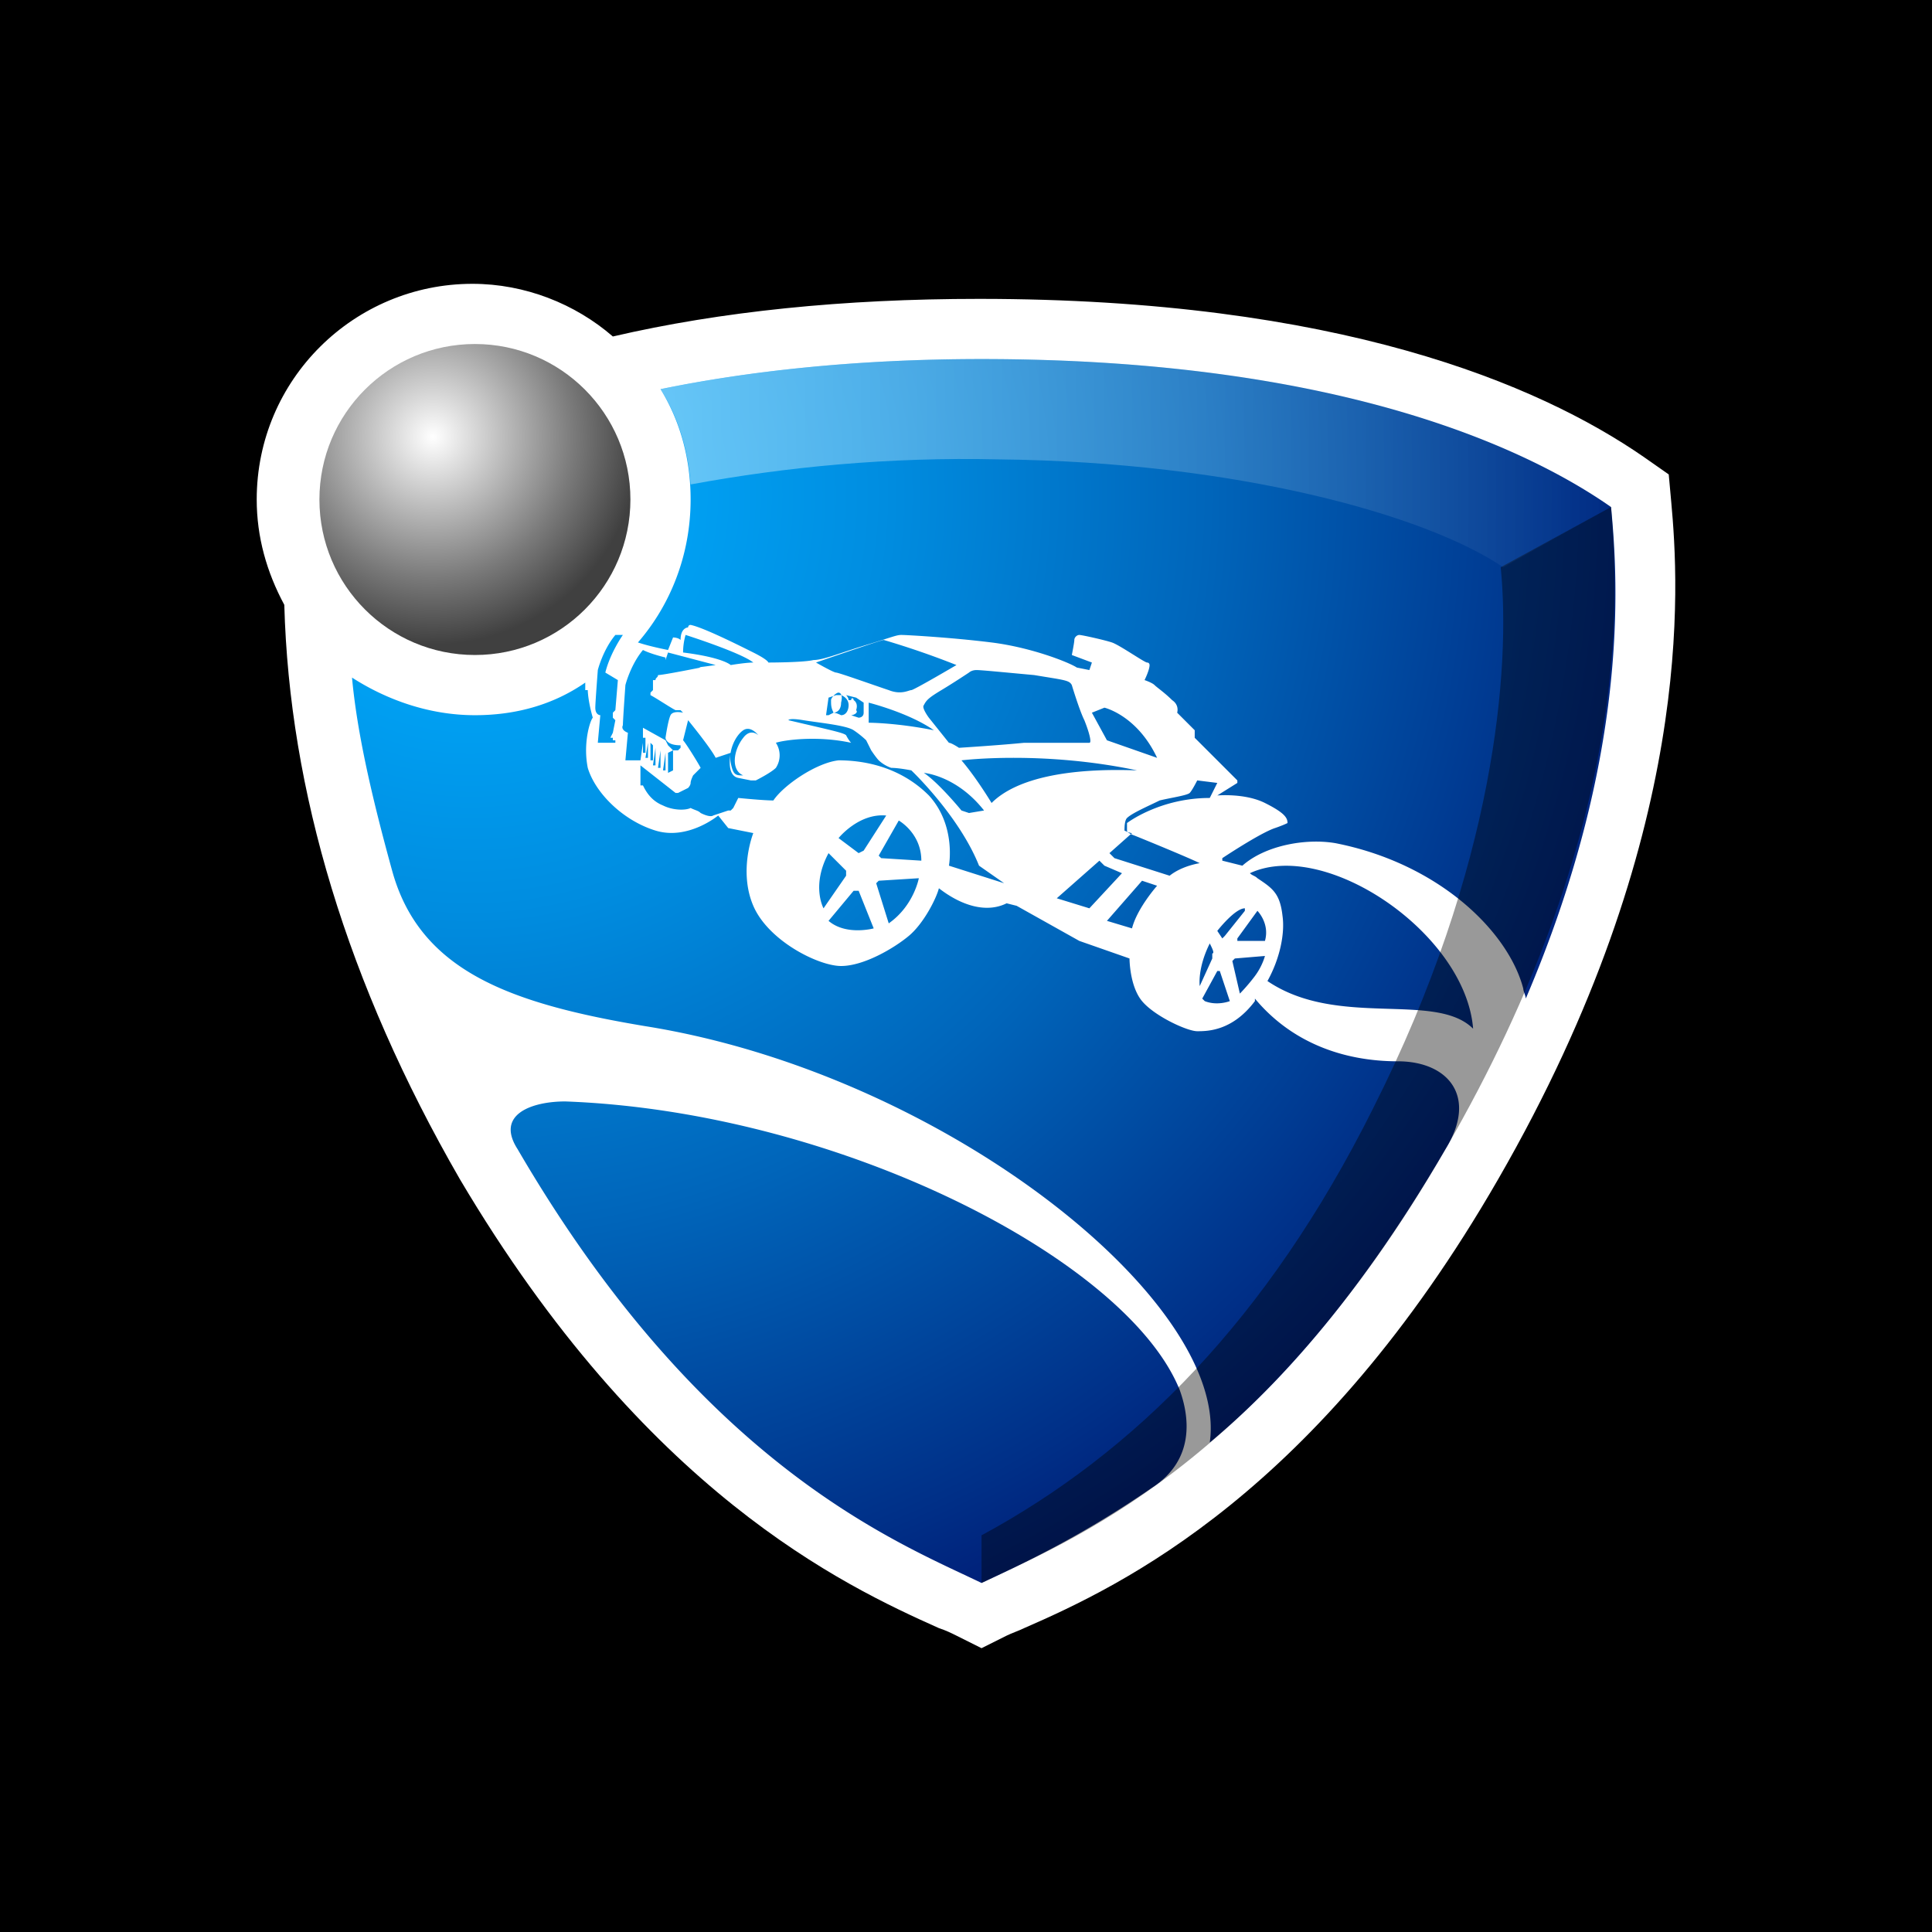 <svg id="Layer_1" xmlns="http://www.w3.org/2000/svg" viewBox="0 0 297.6 297.6"><style>.st0{fill:#fff}.st1{fill:url(#path22_1_)}.st2,.st3{opacity:.4;enable-background:new}.st3{fill:url(#path31_1_)}.st4{fill:url(#circle40_1_)}</style><path id="bg" d="M0 0h297.6v297.6H0z"/><g id="Symbol_2_"><path id="path7" class="st0" d="M257.434 77.33l-.387-4.25-3.863-2.705c-16.226-11.203-47.132-24.338-102.377-24.338-20.862 0-39.792 1.931-56.404 5.794-5.795-5.022-13.521-8.112-21.634-8.112-18.158 0-33.225 14.68-33.225 33.224 0 5.795 1.546 11.203 4.25 16.226.773 28.588 9.658 58.335 27.043 88.469 28.588 48.291 59.108 62.585 73.789 69.153 1.159.386 1.931.772 2.704 1.159l3.863 1.931 3.864-1.931c.772-.387 1.931-.773 2.704-1.16 15.067-6.567 45.2-20.861 73.016-69.152 30.52-52.927 27.816-91.56 26.657-104.309z"/><radialGradient id="path22_1_" cx="72.487" cy="36.517" r="184.572" gradientTransform="translate(0 39.8)" gradientUnits="userSpaceOnUse"><stop offset="0" stop-color="#00aeff"/><stop offset=".131" stop-color="#00a5f7"/><stop offset=".345" stop-color="#008de0"/><stop offset=".616" stop-color="#0065ba"/><stop offset=".928" stop-color="#002f87"/><stop offset="1" stop-color="#00217a"/></radialGradient><path id="path22" class="st1" d="M142.308 119.053s5.022.386 9.272 5.795l-2.318.386-1.16-.386s-3.476-4.25-5.794-5.795zm-7.727 23.952l-2.318-5.795h-.772l-3.864 4.636c2.705 2.318 6.954 1.16 6.954 1.16zm35.542-33.997l-1.931.773 2.318 4.25 7.726 2.704c-3.09-6.568-8.113-7.727-8.113-7.727zm-22.02 8.113c2.318 2.704 4.636 6.568 4.636 6.568 3.863-3.864 11.976-5.409 22.407-5.023-14.68-3.09-27.043-1.545-27.043-1.545zm-14.294-5.795s4.25 0 10.044 1.16c-3.863-2.705-10.044-4.25-10.044-4.25v3.09zm35.542 21.248l-6.568 5.795 5.022 1.545 5.023-5.408-2.705-1.16-.772-.772zm-43.655-30.52s2.704 1.546 3.09 1.546 5.795 1.931 8.113 2.704c1.932.773 3.09 0 3.477 0s6.954-3.863 6.954-3.863a130.858 130.858 0 0 0-11.203-3.864c-.387 0-10.431 3.477-10.431 3.477zm39.405 3.477c-.386-.772-1.159-.772-5.795-1.545-4.25-.386-8.113-.773-8.885-.773-.773 0-1.16.387-1.16.387s-2.317 1.545-4.249 2.704c-1.932 1.159-2.318 1.545-2.704 2.318-.387.386.772 1.931.772 1.931l3.091 3.864c.386 0 1.545.772 1.545.772s6.182-.386 10.045-.772h10.044c.387 0 0-1.546-.772-3.477-.773-1.546-1.932-5.409-1.932-5.409zm-36.701 4.25s.386 0 1.159.386c.773 0 1.159-.773 1.159-1.545 0-1.16-1.16-1.546-1.16-1.546h-.772l-1.159.387-.386 2.704h.386l.773-.386c-.386-.773-.386-1.16-.386-1.932 0-.386.772-1.159 1.159-1.159 0 0 .772 0 .386 1.545 0 1.546-1.16 1.546-1.16 1.546zm65.29 30.52l-3.091 4.25v.386h4.25c.772-2.705-1.16-4.636-1.16-4.636zm-77.266-20.09h-.773l-1.932-.386c-1.931-.386-1.159-3.863-1.159-3.863l-2.318.773c-.772-1.546-4.25-5.795-4.25-5.795l-.772 3.09c.387.387 2.318 3.477 2.704 4.25l-1.158 1.159s-.387.773-.387 1.159-.386.773-.386.773l-1.545.772h-.387l-5.408-4.25v3.091h.386c.386.773 1.159 2.318 3.09 3.091 1.546.773 3.478.773 4.25.386.773.387 1.16.387 1.545.773 1.546.773 1.932.386 1.932.386l2.318-.772h.386l.387-.387.772-1.545s3.864.386 5.409.386c1.545-2.318 6.568-5.795 10.045-6.181 3.477 0 9.271.773 13.907 5.409 4.25 4.636 3.091 10.817 3.091 10.817l8.5 2.704-3.864-2.704c-3.09-7.727-10.43-14.68-10.43-14.68s-1.933-.387-3.092-.387c-1.159-.386-1.931-1.159-1.931-1.159s-.387-.386-1.16-1.545l-.772-1.546s-.772-.772-1.931-1.545-5.41-1.159-7.727-1.545c-2.318-.387-2.318 0-2.318 0 6.568 1.545 8.5 1.931 8.886 2.318 0 0 .386.772.772 1.159-5.408-1.16-10.43-.387-11.59 0a3.51 3.51 0 0 1 0 3.863c-.772.773-3.09 1.932-3.09 1.932zm73.402 27.816l1.16 5.023s1.158-1.16 2.317-2.705 1.545-3.09 1.545-3.09l-4.635.386-.387.386zm-93.105-35.156l-.386 4.25h2.318l.386-2.704v1.545h.386v-2.318h-.386V112.1l3.477 1.931.386.773.773.773h.773l.386-.387v-.386c-2.318 0-2.318-1.159-2.318-1.159s.386-2.704.773-3.477c.386-.773 1.931-.386 1.931-.386l-.386-.387h-.773c-.772-.386-3.09-1.931-3.863-2.317v-.387l.386-.386v-1.545h.387c0-.387.386-.387.386-.773.773 0 6.567-1.16 6.567-1.16l-5.408-1.158v-.386c-1.545-.387-2.704-.773-3.477-1.16-1.932 2.319-2.704 5.41-2.704 5.41s-.387 5.408-.387 6.18c-.386.773.773 1.16.773 1.16zm90.787 30.52l.773 1.16.386-.387 3.09-3.863v-.387c-1.545 0-4.249 3.477-4.249 3.477zm-9.272-6.954l-2.318-.772-5.408 6.181 3.863 1.16c.773-3.092 3.863-6.569 3.863-6.569zm8.113 8.886c-1.931 3.863-1.545 6.568-1.545 6.568l1.932-4.25v-.773c.386 0 0-.772-.387-1.545zm-1.931-25.111s-.773 1.545-1.16 1.931c-.386.387-3.09.773-4.635 1.16-1.546.772-4.25 1.93-5.023 2.704-.386.386-.386 1.545-.386 1.931 0 0 .773.387 1.159.387l-3.477 3.09.773.773 8.499 2.704c1.932-1.545 4.636-1.931 4.636-1.931-1.545-.773-8.113-3.477-10.045-4.25 0 0-1.159-.386-1.159-.773v-1.159s5.023-3.863 12.75-3.863l1.158-2.318-3.09-.386zm5.022 33.997l-1.545-4.636h-.387l-2.318 4.25.387.386c1.931.772 3.863 0 3.863 0zm-58.336-44.042l1.16.386s.772 0 .772-.772v-1.546l-1.16-.772-1.544-.387c.386.387.386.773.386.773h.386c0-.386.387-.386.387 0 0 0 .772.386.386 1.545.386.387-.386.773-.773.773zm-3.477 21.248c-2.704 5.022-.772 8.5-.772 8.5l3.477-5.023v-.772l-2.705-2.705zm-25.111-29.747l4.636 1.159c.386 0 3.09-.386 3.09-.386l-7.34-1.932-.386 1.159zm2.704-1.16c6.181.774 7.34 1.933 7.34 1.933s2.318-.387 3.477-.387c-1.931-1.545-10.43-4.25-10.43-4.25s-.387 1.16-.387 2.705zm9.272 11.977c-1.159.773-2.318 3.09-1.932 5.022s.773 1.932 1.932 1.932c-1.932-.773-1.545-3.863 0-5.795 1.16-1.545 2.318-.386 2.318-.386s-1.159-1.546-2.318-.773zm-27.43 57.177c-5.022 0-10.816 1.931-7.34 7.34 28.589 49.064 58.722 60.654 71.471 66.835 5.795-2.704 15.067-6.954 26.27-14.68 6.568-4.25 5.796-10.818 4.25-15.067-8.113-20.09-52.54-42.883-94.65-44.428zm161.1-91.56c-11.59-8.113-40.178-22.794-96.969-22.794-19.702 0-36.315 1.932-49.45 4.636 3.09 5.023 4.636 10.818 4.636 16.999 0 8.5-3.09 16.226-8.113 22.02 1.16.387 2.705.773 4.636 1.16l.773-1.932s.772 0 1.159.386c0-1.931 1.159-1.931 1.159-1.931s0-.387.386-.387c1.932.387 7.34 3.09 9.658 4.25s2.318 1.545 2.318 1.545 5.409 0 6.954-.386c1.546 0 4.25-1.16 8.113-2.318 3.863-1.16 4.636-1.545 5.409-1.545s7.726.386 13.908 1.159c6.18.772 11.976 3.09 13.135 3.863l1.931.386.387-1.159-3.09-1.159s.385-1.931.385-2.318c0-.386.387-.772.773-.772s3.863.772 5.022 1.159 5.023 3.09 5.409 3.09c.386 0 .386.387.386.387 0 .772-.772 2.318-.772 2.318l-1.16-.387 1.16.387s1.159.386 1.545.772c.386.386 1.545 1.16 2.704 2.318 1.16.773.773 1.932.773 1.932l2.704 2.704v1.16l6.568 6.567v.386l-3.09 1.932s4.249-.387 7.34 1.159c3.09 1.545 3.476 2.318 3.476 3.09-.772.387-1.931.773-1.931.773-2.318.773-8.113 4.636-8.113 4.636v.386l3.09.773c3.477-3.09 9.659-4.25 14.295-3.477 15.84 3.09 26.656 13.521 28.974 22.407 0 .386.387 1.159.387 1.545 15.839-37.087 14.294-63.744 13.135-75.72zm-55.632 56.404c.387.386.773.386 1.16.772 2.317 1.546 3.476 2.318 3.863 5.795.386 2.705-.387 6.568-2.318 10.045 10.817 7.34 25.884 1.545 31.679 7.34-1.16-14.68-22.794-29.36-34.384-23.952zm-88.855-18.93l-.773.386v3.09l.773-.386v-3.09zm111.649 47.904c-8.113 0-16.226-2.704-22.02-9.658v.387c-3.478 4.636-7.341 4.636-8.886 4.636s-6.568-2.318-8.5-4.636c-1.931-2.318-1.931-6.568-1.931-6.568l-7.727-2.704-9.658-5.409-1.545-.386c-3.091 1.545-6.954.386-10.431-2.318-.387 1.545-2.318 5.408-4.636 7.34-2.318 1.932-6.954 4.636-10.431 4.636-3.477 0-11.204-3.863-13.522-9.272-2.318-5.409 0-11.203 0-11.203l-3.863-.773-1.545-1.932s-4.636 3.864-9.658 2.318-9.272-5.795-10.431-9.658c-.773-3.863.386-7.34.772-7.727-.772-2.704-.772-4.25-.772-4.25h-.387v-1.158c-5.022 3.477-10.817 5.022-16.998 5.022-6.954 0-13.522-2.318-18.93-5.795.772 8.5 3.09 18.544 6.181 29.747 4.25 15.454 18.158 20.476 39.02 23.953 45.972 7.34 90.014 42.496 86.923 64.13 11.59-9.658 23.953-23.952 36.315-45.2 5.022-8.113.386-13.522-7.34-13.522zM92.47 110.167l-.386 4.25h2.704v-.387h-.386v-.386h-.386l.386-.773.386-1.931-.386-.387v-.772l.386-.387.387-4.635-1.932-1.16c.773-3.09 2.704-5.794 2.704-5.794H94.79c-1.931 2.318-2.704 5.408-2.704 5.408s-.386 5.023-.386 5.795c0 1.16.772 1.16.772 1.16zm42.497 25.884l1.931 6.181c3.863-2.704 4.636-6.953 4.636-6.953l-6.181.386-.386.386zm3.476-9.658l-3.09 5.409.386.386 6.181.386c0-4.25-3.477-6.181-3.477-6.181zm-38.632-11.976l-.387 2.318h.387v-2.318zm29.36 14.68l3.091 2.318.773-.386 3.477-5.409c-4.25-.386-7.34 3.477-7.34 3.477zm-28.588-14.294l-.386-.386v2.704h.386v-2.318zm1.16.773l-.387 2.704h.386v-2.704zm.772.386l-.386 2.704h.386v-2.704zm-1.545-.773l-.387 2.705h.387v-2.705z"/><path id="path24" class="st2" d="M248.162 78.102c1.159 14.294 3.09 49.45-25.498 98.9-28.202 49.064-58.722 60.654-71.47 66.835v-7.34c23.565-12.75 44.04-33.225 60.267-65.676 18.93-37.474 21.248-67.994 19.702-83.447l16.999-9.272z"/><linearGradient id="path31_1_" gradientUnits="userSpaceOnUse" x1="101.743" y1="31.541" x2="248.405" y2="31.541" gradientTransform="translate(0 39.8)"><stop offset="0" stop-color="#fff"/><stop offset="1" stop-color="#fff" stop-opacity="0"/></linearGradient><path id="path31" class="st3" d="M248.162 78.102c-11.59-8.113-40.178-22.794-96.969-22.794-19.702 0-36.315 1.932-49.45 4.636 2.705 4.25 4.25 9.272 4.636 14.68 14.68-2.703 30.52-4.249 47.519-3.862 36.314.386 65.675 8.499 77.652 16.612l16.612-9.272"/><radialGradient id="circle40_1_" cx="66.699" cy="27.489" r="32.011" gradientTransform="translate(0 39.8)" gradientUnits="userSpaceOnUse"><stop offset="0" stop-color="#fff"/><stop offset=".679" stop-color="#7a7a7a"/><stop offset="1" stop-color="#404040"/></radialGradient><circle id="circle40" class="st4" cx="73.155" cy="76.943" r="23.952"/></g></svg>